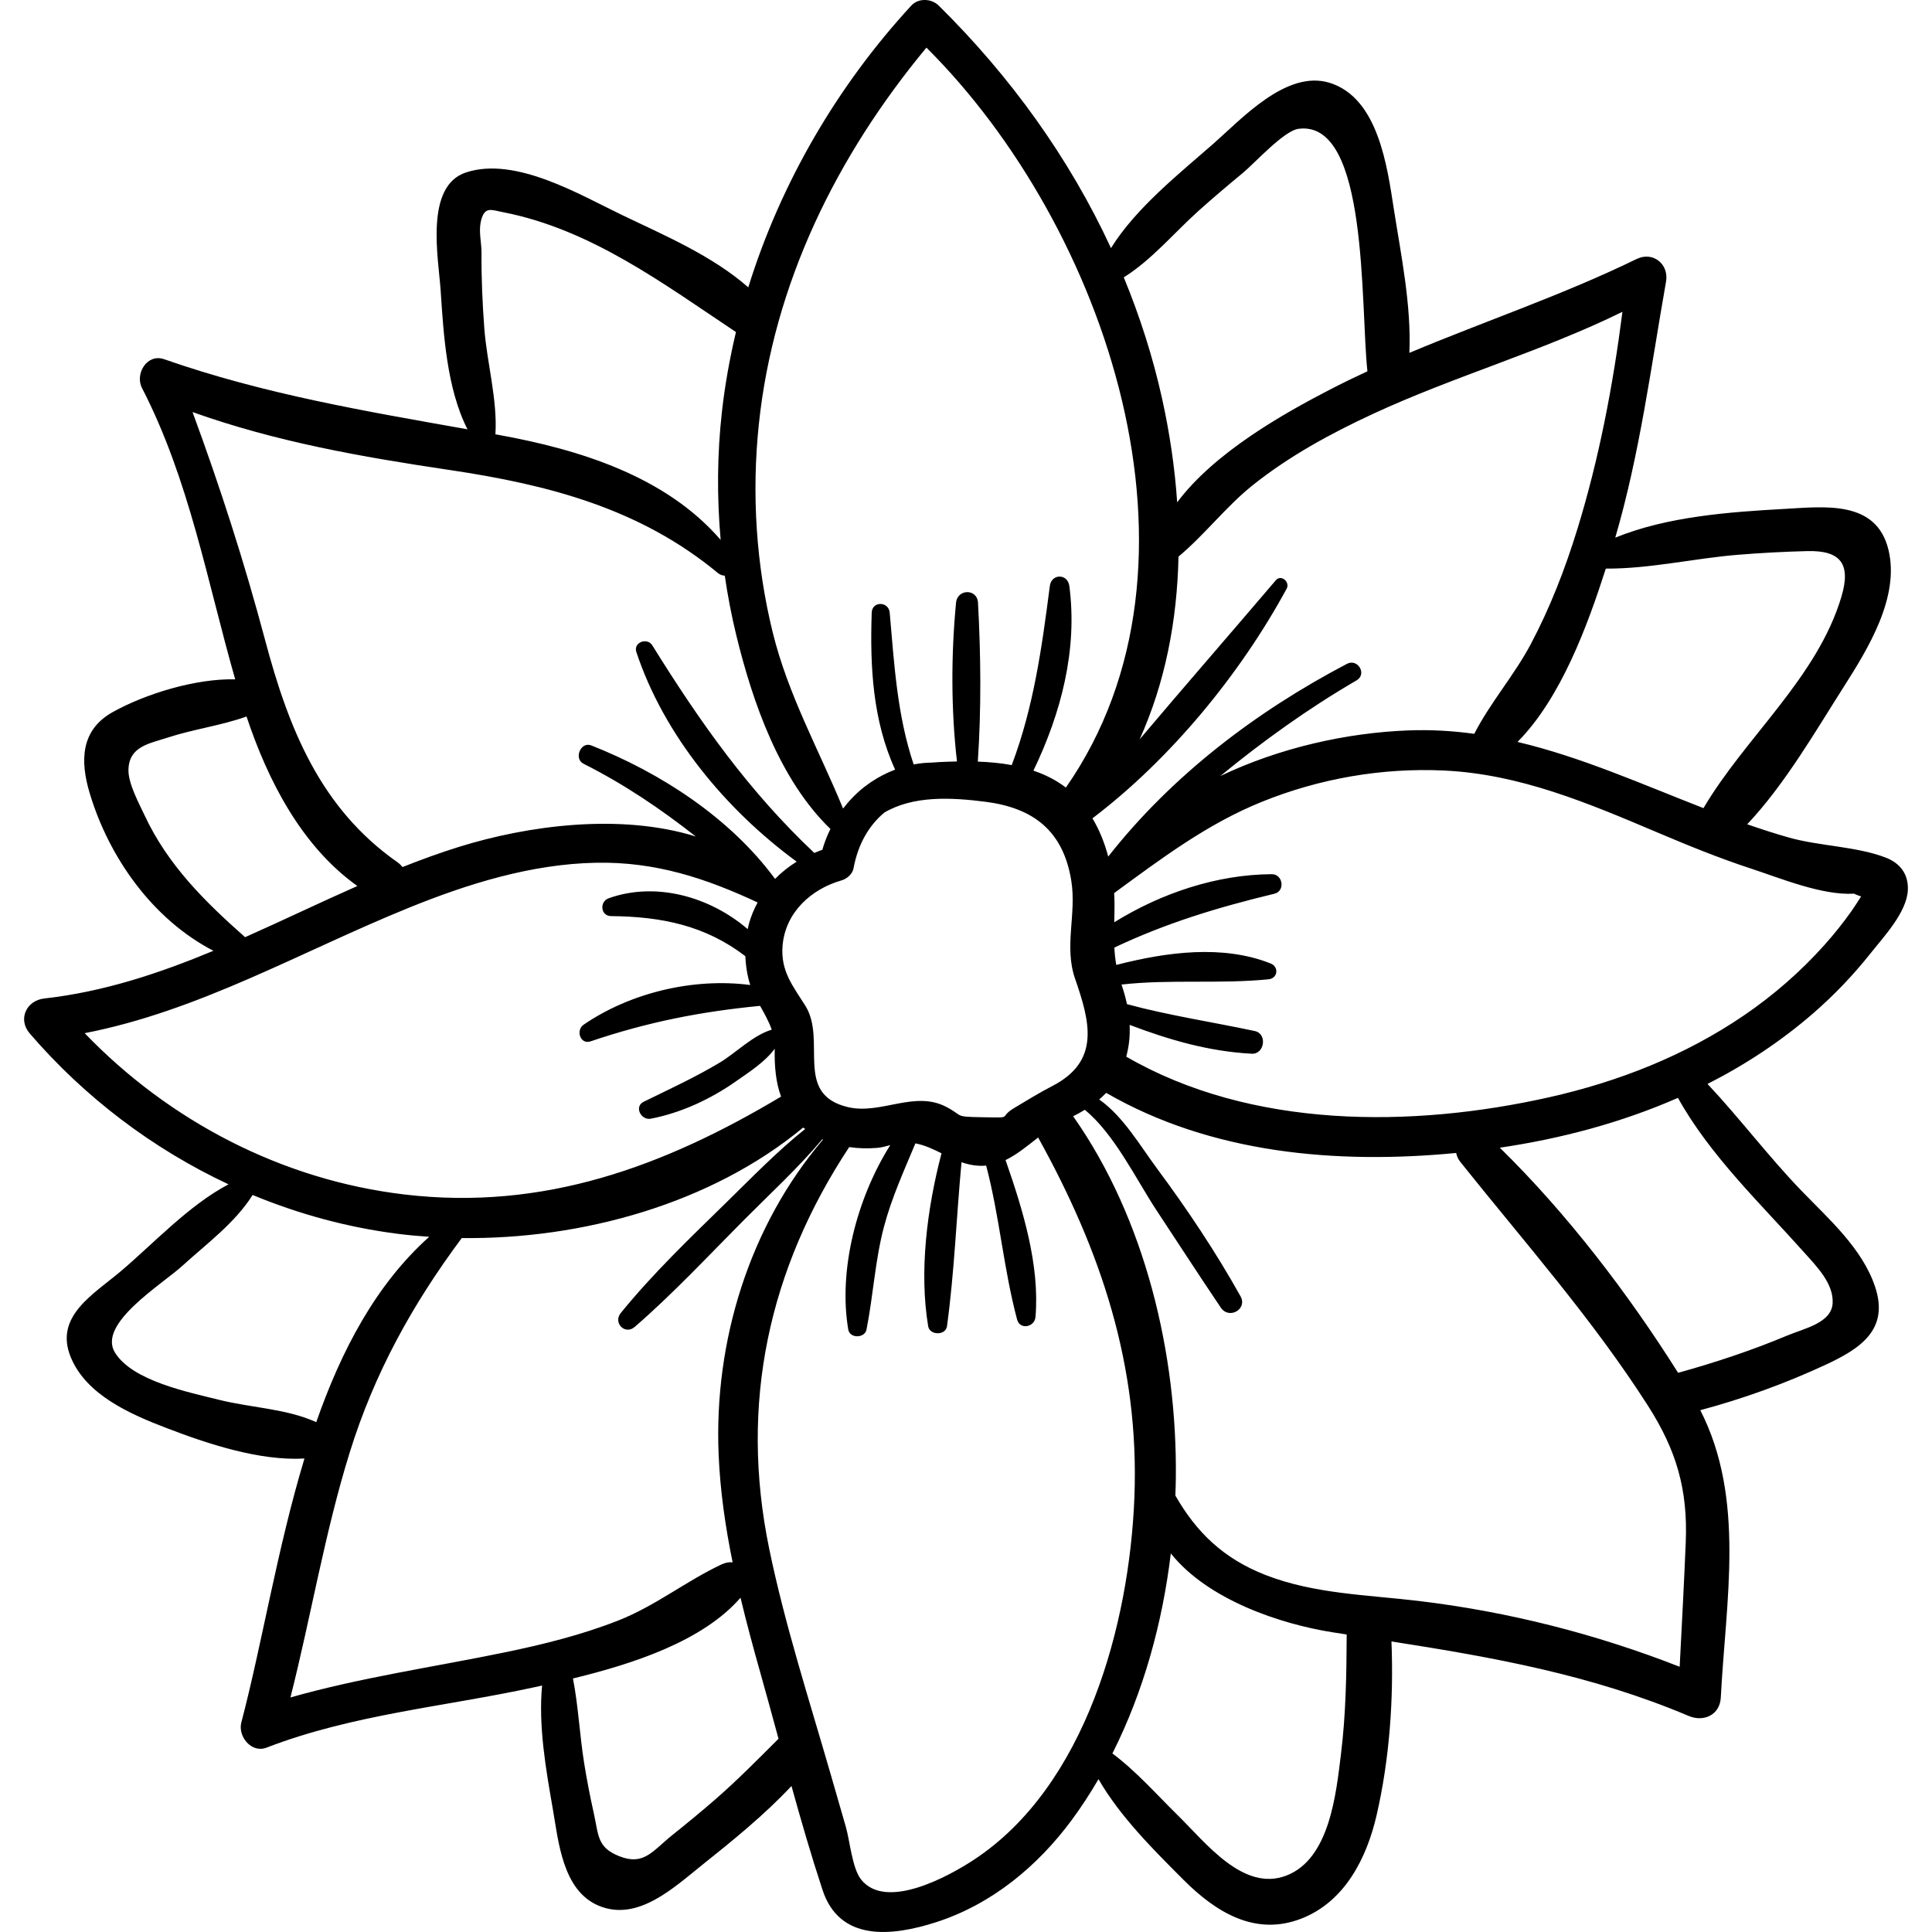 <?xml version="1.0" encoding="iso-8859-1"?>
<!-- Generator: Adobe Illustrator 19.0.0, SVG Export Plug-In . SVG Version: 6.00 Build 0)  -->
<svg version="1.1" id="Capa_1" xmlns="http://www.w3.org/2000/svg" xmlns:xlink="http://www.w3.org/1999/xlink" x="0px" y="0px"
	 viewBox="0 0 512 512" style="enable-background:new 0 0 512 512;" xml:space="preserve">
<g>
	<g>
		<path d="M495.751,252.597c3.408-4.299,9.56-10.809,9.846-16.683c0.208-4.268-2.073-7.182-5.872-8.645
			c-7.784-2.997-17.594-3.013-25.768-5.343c-3.687-1.051-7.322-2.232-10.926-3.484c9.96-10.568,18.034-24.563,25.577-36.416
			c6.367-10.004,14.892-23.751,11.859-36.304c-3.2-13.248-16.853-11.449-27.672-10.848c-14.484,0.805-30.947,1.99-44.734,7.609
			c6.498-22.205,9.444-45.094,13.453-67.834c0.822-4.665-3.471-8.119-7.808-6.003c-19.527,9.526-40.206,16.461-60.208,24.868
			c0.564-12.586-2.258-26.196-4.123-38.15c-1.732-11.096-4.092-29.443-17.036-33.425c-11.405-3.508-23.287,9.564-30.799,16.163
			c-8.775,7.708-20.541,17.011-27.114,27.648c-11.058-23.91-26.701-45.557-45.657-64.27c-1.915-1.891-5.369-2.055-7.264,0
			c-19.57,21.224-34.617,46.993-43.203,74.673c-9.485-8.344-22.191-13.777-33.248-19.071c-11.372-5.445-28.431-15.718-41.567-11.379
			c-11.031,3.643-7.274,22.75-6.708,31.309c0.75,11.322,1.596,25.982,7.112,36.76c-27.3-4.851-53.904-9.317-80.384-18.572
			c-4.558-1.593-7.803,3.89-5.871,7.637c12.549,24.347,17.25,51.16,24.693,77.195c-10.503-0.247-23.745,3.833-32.463,8.685
			c-8.525,4.745-8.64,12.96-6.118,21.409c5.118,17.146,16.737,33.521,32.813,41.846c-14.364,5.977-29.076,10.876-44.832,12.64
			c-4.746,0.532-7.075,5.511-3.84,9.271c14.574,16.942,32.612,30.59,52.67,39.978c-10.521,5.539-19.947,15.758-28.545,23.035
			c-7.261,6.146-17.722,11.945-13.256,22.798c4.131,10.039,15.891,15.119,25.319,18.736c10.743,4.122,24.647,8.794,36.608,8.094
			c-7.195,23.814-11.247,49.125-16.729,69.949c-0.968,3.678,2.664,8.221,6.674,6.674c22.831-8.81,47.188-10.845,70.942-15.998
			c0.678-0.147,1.386-0.303,2.086-0.457c-1.013,10.758,1.038,22.319,2.828,32.612c1.531,8.805,2.601,21.645,12.107,25.702
			c10.357,4.42,20.036-4.824,27.475-10.76c8.242-6.576,16.482-13.253,23.684-20.933c2.569,9.252,5.238,18.471,8.227,27.546
			c4.524,13.735,18.27,12.348,30.08,8.553c14.703-4.724,26.898-14.809,35.979-27.108c2.554-3.459,4.901-7.077,7.074-10.809
			c5.732,9.969,14.765,18.902,22.537,26.688c8.546,8.562,18.996,15.042,31.248,10.26c11.5-4.488,17.288-16.007,19.912-27.366
			c3.424-14.824,4.562-30.815,3.942-46.074c26.991,4.223,52.914,8.807,78.767,19.745c3.969,1.679,8.273-0.239,8.512-4.884
			c1.322-25.76,6.571-52.617-5.429-76.146c11.408-3.06,22.44-7.037,33.206-12.04c9.197-4.274,16.904-9.308,13.116-20.66
			c-3.415-10.224-12.343-18.022-19.583-25.525c-8.643-8.958-16.283-19.141-24.83-28.234c9.959-5.057,19.366-11.227,27.964-18.684
			C486.061,263.729,491.157,258.392,495.751,252.597z M460.486,147.03c6.143-0.504,12.314-0.831,18.474-0.984
			c8.844-0.219,11.617,3.408,9.042,12.068c-6.392,21.492-25.425,37.172-36.563,56.046c-16.398-6.376-32.379-13.544-49.281-17.539
			c11.509-11.62,18.53-30.766,23.402-45.934C437.209,150.757,448.89,147.98,460.486,147.03z M429.962,82.634
			c-2.474,19.454-6.203,38.97-11.961,57.646c-3.229,10.475-7.195,20.731-12.333,30.427c-4.368,8.243-10.752,15.509-14.973,23.762
			c-5.69-0.78-11.509-1.133-17.508-0.902c-16.223,0.623-34.032,4.563-49.79,12.089c11.327-9.298,23.231-17.848,36.112-25.352
			c2.83-1.649,0.324-5.89-2.558-4.377c-24.111,12.66-46.348,29.561-63.256,51.07c-0.947-3.56-2.312-7.002-4.182-10.132
			c20.682-15.69,39.187-38.218,51.47-60.87c0.949-1.751-1.474-3.867-2.877-2.22c-11.947,14.029-24.139,28.023-36.088,42.152
			c6.825-15.114,9.944-31.657,10.295-48.415c6.86-5.722,12.633-13.293,19.564-18.841c9.699-7.764,20.74-13.777,31.975-18.987
			C385.409,99.686,408.624,93.129,429.962,82.634z M317.598,55.902c3.829-3.432,7.748-6.753,11.715-10.025
			c3.221-2.657,10.914-11.225,14.799-11.739c18.602-2.463,16.372,46.617,18.265,64.26c-3.373,1.559-6.716,3.184-10.019,4.895
			c-12.134,6.285-30.458,16.553-40.394,29.826c-0.63-9.226-2.001-18.412-3.971-27.35c-2.453-11.13-5.903-21.894-10.183-32.273
			C305.122,68.971,311.307,61.54,317.598,55.902z M201.085,112.571c3.893-37.433,20.665-71.296,44.428-99.951
			c47.526,47.281,78.335,136.72,36.955,196.093c-2.607-2.008-5.519-3.443-8.599-4.484c7.314-15.218,11.743-31.995,9.516-48.94
			c-0.435-3.311-4.739-3.326-5.169,0c-2.12,16.403-4.3,32.142-10.095,47.466c-2.941-0.536-5.965-0.814-8.989-0.919
			c0.944-13.944,0.8-28.275,0.049-42.107c-0.206-3.787-5.47-3.699-5.822,0c-1.305,13.733-1.34,28.188,0.248,42.07
			c-1.529,0.029-3.043,0.083-4.53,0.151c-0.71,0.032-1.418,0.081-2.123,0.144c-1.628,0.016-3.238,0.192-4.824,0.488
			c-4.378-13.009-5.151-26.563-6.348-40.224c-0.265-3.02-4.663-3.112-4.768,0c-0.481,14.272,0.254,28.551,6.2,41.603
			c-2.224,0.839-4.359,1.931-6.349,3.277c-0.061,0.041-0.123,0.081-0.184,0.122c-0.493,0.339-0.977,0.692-1.451,1.059
			c-0.053,0.042-0.109,0.079-0.163,0.121c-2.097,1.644-3.99,3.579-5.645,5.736c-6.412-15.612-14.584-30.097-18.671-46.792
			C200.366,149.57,199.178,130.912,201.085,112.571z M284.897,259.34c3.938,11.373,6.822,21.848-6.022,28.466
			c-3.507,1.807-6.647,3.776-9.99,5.755c-4.65,2.753,0.19,2.668-8.65,2.515c-7.593-0.131-4.71-0.277-9.533-2.775
			c-8.431-4.366-17.312,2.171-26.027,0.089c-14.414-3.442-5.484-17.665-11.258-26.865c-3.279-5.224-6.619-9.21-6.021-15.984
			c0.773-8.759,7.564-14.921,15.589-17.22c1.442-0.413,2.929-1.665,3.213-3.213c1.194-6.5,4.144-11.425,8.173-14.775
			c7.698-4.52,17.635-4.02,26.726-2.864c12.893,1.639,20.72,7.816,22.818,21.017C285.31,242.261,281.952,250.834,284.897,259.34z
			 M127.368,58.974c0.043-0.23,0.095-0.459,0.158-0.688c0.991-3.621,2.675-2.661,5.755-2.061
			c23.31,4.535,42.454,18.927,61.757,31.773c-1.653,6.94-2.915,13.97-3.714,21.059c-1.273,11.286-1.352,22.701-0.342,34.019
			c-14.534-16.829-37.3-23.915-58.731-27.805c-0.321-0.058-0.64-0.115-0.961-0.173c0.575-9.213-2.27-19.04-2.947-28.132
			c-0.493-6.621-0.789-13.292-0.738-19.934C127.622,64.354,126.872,61.635,127.368,58.974z M51.023,109.2
			c22.102,7.891,44.723,11.872,68.122,15.352c26.109,3.883,50.42,10.149,71.122,27.32c0.538,0.446,1.171,0.654,1.808,0.692
			c0.772,5.293,1.772,10.551,3.039,15.746c4.332,17.765,11.442,38.304,24.956,51.371c-0.862,1.75-1.593,3.589-2.139,5.523
			c-0.732,0.239-1.425,0.548-2.13,0.835c-17.385-16.401-30.211-34.557-42.943-55.028c-1.334-2.145-5.071-0.793-4.219,1.779
			c7.286,21.991,23.666,41.768,42.489,55.559c-2.097,1.294-4.019,2.826-5.729,4.57c-11.903-16.185-30.359-28.142-48.7-35.374
			c-2.797-1.103-4.727,3.514-2.049,4.861c10.944,5.508,20.543,12.062,29.741,19.27c-20.049-6.218-44.501-2.938-62.813,2.771
			c-5.041,1.572-9.999,3.383-14.909,5.33c-0.357-0.448-0.771-0.877-1.307-1.252c-20.474-14.33-28.869-35.451-35.113-58.921
			C64.733,148.879,58.355,129.12,51.023,109.2z M38.305,216.042c-1.462-3.136-4.35-8.403-4.263-12.052
			c0.148-6.19,5.466-6.905,10.338-8.503c6.908-2.266,14.162-3.171,20.951-5.606c5.665,17.013,14.608,34.387,29.375,44.923
			c-9.968,4.398-19.808,9.147-29.753,13.561C54.282,238.93,44.445,229.217,38.305,216.042z M22.438,273.803
			c30.385-5.908,57.148-21.548,85.788-33.189c15.802-6.423,32.578-11.649,49.764-11.979c15.733-0.303,29.049,4.118,42.785,10.521
			c-0.914,1.715-1.705,3.524-2.255,5.49c-0.146,0.522-0.268,1.048-0.383,1.576c-9.969-8.546-24.225-12.654-36.824-8.176
			c-2.485,0.883-2.194,4.704,0.64,4.732c13.393,0.129,24.952,2.486,35.571,10.621c0.081,2.083,0.367,4.159,0.873,6.186
			c0.124,0.498,0.274,0.979,0.435,1.453c-15.108-1.966-31.831,2.058-44.177,10.529c-2.117,1.453-0.89,5.331,1.856,4.403
			c15.209-5.142,29.111-7.863,44.918-9.407c1.16,2.085,2.332,4.113,3.082,6.323c-4.845,1.394-9.574,6.189-13.663,8.649
			c-6.541,3.936-13.414,7.083-20.256,10.437c-2.641,1.294-0.689,4.997,1.895,4.495c8.107-1.576,15.861-5.206,22.605-9.94
			c3.154-2.214,7.633-5.063,10.217-8.595c-0.098,4.661,0.295,8.934,1.679,12.678c-30.979,18.513-62.893,30.322-99.839,25.938
			C74.72,312.701,44.897,297.131,22.438,273.803z M58.009,370.953c-7.858-1.974-22.964-4.961-27.566-12.548
			c-4.629-7.631,12.412-17.968,17.887-22.952c6.372-5.801,13.983-11.381,18.617-18.772c12.272,5.08,25.207,8.612,38.531,10.303
			c2.721,0.345,5.485,0.589,8.266,0.78c-14.152,12.663-23.293,30.124-29.931,49.122C75.868,373.285,66.471,373.079,58.009,370.953z
			 M133.622,437.925c-18.953,3.903-38.059,6.636-56.651,11.917c5.465-21.557,9.078-43.573,15.681-64.84
			c6.591-21.232,16.685-39.381,29.719-56.906c31.949,0.378,66.105-9.113,90.475-29.283c0.163,0.132,0.362,0.248,0.532,0.377
			c-7.469,5.956-14.208,12.946-20.996,19.58c-9.627,9.408-19.366,18.734-27.871,29.188c-2.106,2.588,1.116,5.92,3.691,3.691
			c10.176-8.813,19.353-18.681,28.837-28.221c6.998-7.038,14.456-13.871,20.868-21.503c0.065,0.027,0.13,0.053,0.194,0.082
			c-19.497,22.898-28.912,53.386-27.659,83.429c0.402,9.635,1.785,19.162,3.71,28.594c-0.905-0.085-1.897,0.068-2.933,0.555
			c-9.481,4.456-17.492,10.987-27.43,14.892C154.057,433.299,143.844,435.82,133.622,437.925z M189.507,476.907
			c-3.712,3.228-7.521,6.348-11.359,9.425c-5.219,4.185-7.506,8.175-14.034,5.583c-5.953-2.364-5.437-5.559-6.799-11.614
			c-0.985-4.377-1.824-8.782-2.533-13.211c-1.173-7.321-1.516-14.959-2.944-22.276c15.883-3.859,34.369-9.851,44.406-21.403
			c1.588,6.632,3.368,13.22,5.215,19.76c1.652,5.848,3.252,11.732,4.854,17.621C200.811,466.278,195.382,471.799,189.507,476.907z
			 M257.997,492.92c-6.662,4.366-23.273,13.492-29.828,5.129c-2.337-2.981-2.946-10.217-4.016-13.926l-4.016-13.926
			c-5.705-19.783-12.117-39.55-16.284-59.733c-7.953-38.523-0.132-74.167,21.193-106.469c2.455,0.355,4.958,0.407,7.382,0.211
			c1.135-0.092,2.317-0.416,3.497-0.738c-8.867,14.077-13.8,33.139-11.128,48.866c0.412,2.428,4.372,2.361,4.839,0
			c1.803-9.107,2.26-18.382,4.668-27.396c2.035-7.615,5.272-14.708,8.289-21.934c2.498,0.479,4.71,1.535,6.92,2.632
			c-3.847,14.681-5.957,31.317-3.537,45.841c0.406,2.435,4.642,2.5,4.984,0c1.965-14.355,2.496-28.974,3.851-43.475
			c2.414,0.839,4.559,1.073,6.532,0.897c3.559,13.501,4.592,27.234,8.193,40.779c0.755,2.838,4.651,2.031,4.88-0.66
			c1.161-13.689-3.3-28.315-7.934-41.584c3.032-1.458,5.757-3.751,8.636-5.983c16.59,29.932,26.867,60.308,25.512,95.288
			C299.327,430.371,287.805,473.388,257.997,492.92z M355.368,464.874c-1.293,10.451-2.961,27.721-14.436,32.162
			c-11.422,4.421-21.365-8.656-28.768-15.923c-5.622-5.519-11.012-11.68-17.365-16.427c8.274-16.395,13.282-34.719,15.478-53.014
			c9.822,12.313,29.033,18.735,43.018,20.928c1.201,0.188,2.396,0.373,3.592,0.559C356.842,443.773,356.674,454.316,355.368,464.874
			z M446.74,408.739c-0.453,10.993-1.043,21.982-1.609,32.971c-22.239-8.7-45.338-14.581-69.105-17.431
			c-13.556-1.626-27.697-1.852-40.583-6.863c-11.263-4.38-18.408-11.389-23.961-21.083c0.056-1.546,0.109-3.092,0.126-4.629
			c0.374-32.769-8.056-68.659-27.214-95.883c1.087-0.533,2.102-1.112,3.082-1.714c7.866,6.4,13.721,18.635,19.049,26.695
			c5.679,8.59,11.257,17.234,17.028,25.763c2.153,3.183,7.113,0.381,5.2-3.04c-6.613-11.823-14.097-23.018-22.163-33.901
			c-4.517-6.094-8.934-13.779-15.292-18.256c0.651-0.557,1.269-1.139,1.85-1.748c27.932,16.127,61.08,18.969,92.751,15.928
			c0.164,0.81,0.508,1.626,1.126,2.4c17.013,21.3,34.982,41.562,49.72,64.61C444.269,384.326,447.316,394.759,446.74,408.739z
			 M477.98,331.755c3.287,3.686,7.94,8.277,7.692,13.538c-0.249,5.313-7.41,6.701-12.179,8.698
			c-9.353,3.917-19.006,7.108-28.776,9.821c-13.343-21.172-29.445-42.206-47.247-59.661c16.271-2.393,32.257-6.653,47.203-13.206
			C453.128,306.183,466.587,318.982,477.98,331.755z M462.101,269.135c-15.547,10.595-33.194,17.522-51.501,21.638
			c-36.433,8.193-79.014,8.424-112.134-10.75c0.363-1.383,0.659-2.826,0.807-4.401c0.127-1.346,0.148-2.687,0.089-4.02
			c10.443,3.96,20.899,7.031,32.352,7.644c3.418,0.183,4.202-5.292,0.814-6.013c-11.245-2.394-22.744-4.117-33.871-7.12
			c-0.369-1.757-0.859-3.493-1.45-5.199c13.02-1.448,25.846-0.098,38.969-1.389c2.446-0.241,2.833-3.287,0.567-4.189
			c-12.691-5.053-27.561-3.053-40.917,0.38c-0.279-1.566-0.432-3.085-0.509-4.6c13.734-6.502,27.334-10.637,42.428-14.272
			c2.904-0.699,2.259-5.189-0.7-5.175c-14.491,0.066-29.263,4.993-41.754,12.742c0.035-1.499,0.071-3.039,0.067-4.68
			c-0.003-1.011-0.037-2.03-0.1-3.054c12.517-9.156,24.599-18.306,39.16-24.195c15.267-6.174,31.827-9.052,48.277-8.283
			c20.07,0.938,38.178,8.635,56.419,16.365c8.152,3.453,16.334,6.807,24.753,9.563c7.965,2.607,18.966,7.202,27.45,6.705
			c0.754,0.337,1.37,0.567,1.896,0.728c-0.801,1.255-1.59,2.518-2.444,3.739c-2.264,3.221-4.73,6.289-7.356,9.221
			C477.104,257.569,469.916,263.809,462.101,269.135z"/>
	</g>
</g>
<g>
</g>
<g>
</g>
<g>
</g>
<g>
</g>
<g>
</g>
<g>
</g>
<g>
</g>
<g>
</g>
<g>
</g>
<g>
</g>
<g>
</g>
<g>
</g>
<g>
</g>
<g>
</g>
<g>
</g>
</svg>
